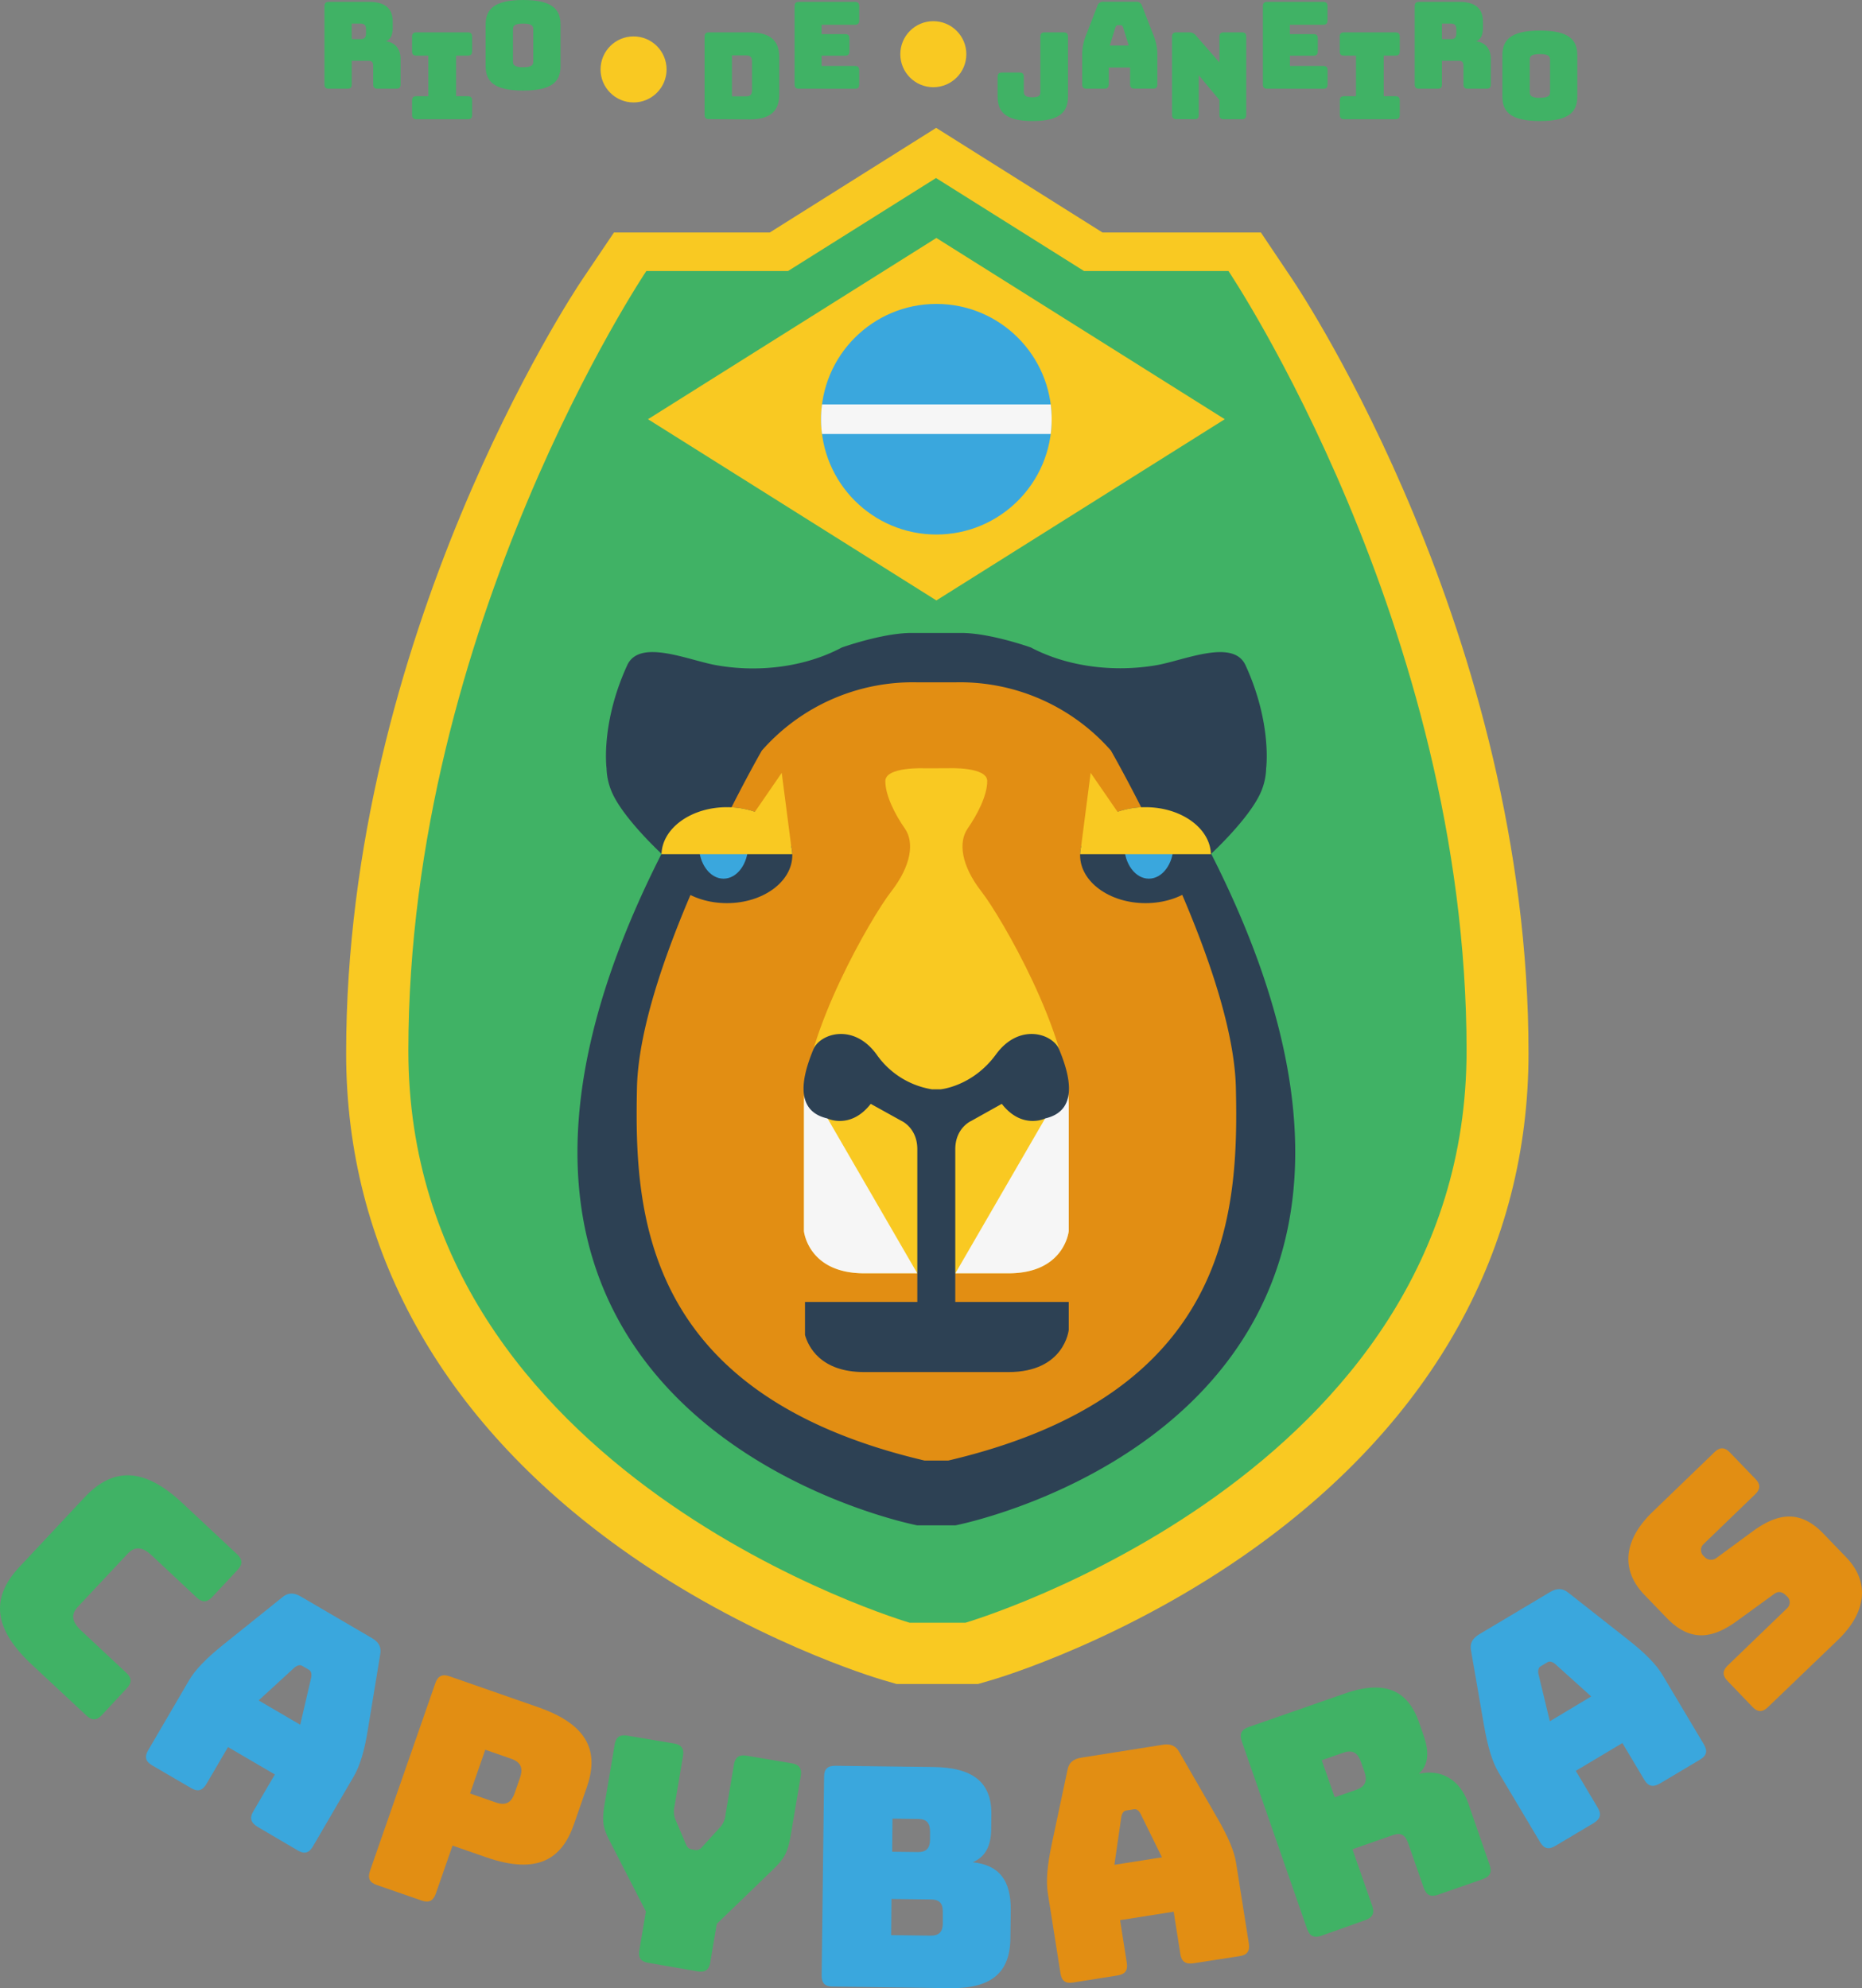 <svg xmlns="http://www.w3.org/2000/svg" id="Layer_1" width="525.697" height="561.283" data-name="Layer 1" version="1.1"><rect width="100%" height="100%" fill="#808080" stroke="none"/><defs id="defs4"><style id="style2">.cls-2{fill:#f9c922}.cls-3{fill:#40b265}.cls-4{fill:#2d4154}.cls-5{fill:#e28e13}.cls-6{fill:#f6f6f6}.cls-7{fill:#3aa7dd}</style></defs><path id="path8" d="m364.914 78.93-8.93-13.3h-44.73l-46.95-29.53-46.96 29.53h-44l-8.97 13.3c-2.72 4-66.65 100.62-66.65 218.43 0 55.08 26.76 103.38 77.37 139.68 36.16 25.93 72.37 36.71 73.89 37.16l4.15 1.21h23l4.14-1.21c1.53-.45 37.74-11.23 73.9-37.16 50.61-36.3 77.37-84.6 77.37-139.68.03-117.81-63.9-214.38-66.63-218.43z" class="cls-2" style="fill:#f9c922"/><path id="path10" d="M346.834 76.52h-40.77l-41.8-26.26-41.79 26.26h-40s-67.18 100.05-67.18 220.11c0 120.06 141.54 161.49 141.54 161.49h15.72s141.5-41.44 141.5-161.5-67.22-220.1-67.22-220.1z" class="cls-3" style="fill:#40b265"/><path id="path12" d="M269.724 430.63s153.48-29.55 72.23-189.6c0 0 10.67-9.85 13.95-17.23a18.16 18.16 0 0 0 1.57-6.93s1.7-12.67-5.83-29.07c-3.5-7.61-17.3-1.36-25.17 0-11.66 2-24.85.58-35.41-5 0 0-11.49-4.11-19.7-4.11h-14c-8.21 0-19.7 4.11-19.7 4.11-10.56 5.63-23.75 7.09-35.41 5-7.87-1.37-21.67-7.62-25.17 0-7.53 16.4-5.84 29.07-5.84 29.07a18.37 18.37 0 0 0 1.58 6.93c3.28 7.38 13.95 17.23 13.95 17.23-81.27 160.04 72.21 189.6 72.21 189.6z" class="cls-4" style="fill:#2d4154"/><path id="path14" d="M267.724 412.33c79.67-18.71 82-69.94 81.2-105.24-.8-35.3-35.29-95.21-35.29-95.21a56.73 56.73 0 0 0-43.91-19.25h-10.74a56.73 56.73 0 0 0-43.91 19.28s-34.47 59.89-35.24 95.18c-.77 35.29 1.53 86.53 81.2 105.24z" class="cls-5" style="fill:#e28e13"/><path id="path16" d="M267.724 216.88s11-.48 11 3.62-2.82 9.51-5.51 13.38c-2.69 3.87-1.88 10.42 3.87 17.81 5.75 7.39 24.65 40.22 24.65 59.94v35.94s-1.18 11.9-17 11.9h-40.76c-15.82 0-17-11.9-17-11.9v-35.94c0-19.7 18.88-52.53 24.62-59.92 5.74-7.39 6.57-13.95 3.87-17.81-2.7-3.86-5.51-9.27-5.51-13.38 0-4.11 11-3.62 11-3.62" class="cls-2" style="fill:#f9c922"/><path id="path18" d="M226.974 311.63v35.94s1.18 11.9 17 11.9h15l-31.44-54.27a41.09 41.09 0 0 0-.56 6.43z" class="cls-6" style="fill:#f6f6f6"/><path id="path20" d="M301.734 311.63v35.94s-1.18 11.9-17 11.9h-15l31.44-54.27a41.09 41.09 0 0 1 .56 6.43z" class="cls-6" style="fill:#f6f6f6"/><path id="path22" d="M258.984 375.86v-51.43c0-6.05-4.49-8-4.49-8l-8.66-4.8c-5.75 7.38-12.31 4.1-12.31 4.1-10.67-2.46-5.75-14.77-3.95-19.35 1.8-4.58 11.33-7.73 17.9 1.29a23.66 23.66 0 0 0 15.59 9.85h2.54s9-.82 15.59-9.85 16.1-5.86 17.9-1.29c1.8 4.57 6.72 16.89-3.95 19.35 0 0-6.56 3.28-12.31-4.1l-8.64 4.83s-4.49 1.94-4.49 8v51.43" class="cls-4" style="fill:#2d4154"/><path id="path24" d="M227.274 367.56v9.32c.89 3.16 4.29 10.47 16.7 10.47h40.76c15.82 0 17-11.89 17-11.89v-7.9z" class="cls-4" style="fill:#2d4154"/><ellipse id="ellipse26" cx="205.224" cy="241.43" class="cls-4" rx="18.47" ry="13.54" style="fill:#2d4154"/><ellipse id="ellipse28" cx="204.274" cy="238.62" class="cls-7" rx="6.95" ry="9.44" style="fill:#3aa7dd"/><path id="path30" d="m223.414 239.12-2.71-20.94-7.57 11a24.25 24.25 0 0 0-7.91-1.3c-10.08 0-18.26 5.92-18.46 13.27h36.92a10 10 0 0 0-.27-2.03z" class="cls-2" style="fill:#f9c922"/><ellipse id="ellipse32" cx="323.414" cy="241.43" class="cls-4" rx="18.47" ry="13.54" style="fill:#2d4154"/><ellipse id="ellipse34" cx="324.354" cy="238.62" class="cls-7" rx="6.95" ry="9.44" style="fill:#3aa7dd"/><path id="path36" d="m305.214 239.12 2.71-20.94 7.58 11a24.25 24.25 0 0 1 7.91-1.3c10.08 0 18.26 5.92 18.46 13.27h-36.92a10.75 10.75 0 0 1 .26-2.03z" class="cls-2" style="fill:#f9c922"/><path id="polygon38" d="m220.11 137.72 81.42-51.17 81.42 51.17-81.42 51.16z" class="cls-2" style="fill:#f9c922" transform="translate(-37.166 -19.37)"/><circle id="circle40" cx="264.364" cy="118.35" r="32.55" class="cls-7" style="fill:#3aa7dd"/><path id="path42" d="M296.914 118.35a33.86 33.86 0 0 0-.27-4.18h-64.56a31.27 31.27 0 0 0 0 8.35h64.56a33.7 33.7 0 0 0 .27-4.17z" class="cls-6" style="fill:#f6f6f6"/><path id="path44" d="M92.834 25.05c-.85 0-1.23-.37-1.23-1.22V1.76c0-.85.38-1.23 1.23-1.23h11.34c5.11 0 6.71 2.32 6.71 5.69v1.57c0 1.9-.48 3.27-1.91 3.88 2.49.27 4.12 2.08 4.12 4.94v7.22c0 .85-.37 1.22-1.22 1.22h-5.28c-.86 0-1.23-.37-1.23-1.22v-5.2c0-1-.34-1.47-1.29-1.47h-4.77v6.67c0 .85-.38 1.22-1.23 1.22zm6.47-14h2.53c1.2 0 1.5-.68 1.5-1.6V8.26c0-.92-.3-1.6-1.5-1.6h-2.55z" class="cls-3" style="fill:#40b265"/><path id="path46" d="M116.334 32.44v-4.06c0-.85.37-1.22 1.22-1.22h3.38V15.71h-3.38c-.85 0-1.22-.37-1.22-1.22v-4.12c0-.86.37-1.23 1.22-1.23h14.51c.85 0 1.23.37 1.23 1.23v4.12c0 .85-.38 1.22-1.23 1.22h-3.3v11.45h3.3c.85 0 1.23.37 1.23 1.22v4.06c0 .85-.38 1.22-1.23 1.22h-14.51c-.85-.03-1.22-.37-1.22-1.22z" class="cls-3" style="fill:#40b265"/><path id="path48" d="M147.694 25.57c-8.51 0-10.59-2.8-10.59-6.95V7c0-4.15 2.08-7 10.59-7s10.56 2.83 10.56 7v11.63c0 4.14-2.04 6.94-10.56 6.94zm0-6.58c2.49 0 2.86-.68 2.86-1.6V8.23c0-.89-.37-1.57-2.86-1.57-2.49 0-2.86.68-2.86 1.57v9.16c0 .92.41 1.6 2.86 1.6z" class="cls-3" style="fill:#40b265"/><path id="path50" d="M200.154 33.63c-.85 0-1.23-.37-1.23-1.22V10.37c0-.86.38-1.23 1.23-1.23h11.47c5.73 0 8.38 2.21 8.38 7v10.57c0 4.74-2.65 7-8.38 7zm6.5-6.44h4.06c1.09 0 1.6-.51 1.6-1.66v-8.25c0-1.12-.51-1.63-1.6-1.63h-4.06z" class="cls-3" style="fill:#40b265"/><path id="path52" d="M225.554 25.05c-.85 0-1.22-.37-1.22-1.22V1.76c0-.85.37-1.23 1.22-1.23h15.8c.86 0 1.23.38 1.23 1.23v4c0 .86-.37 1.23-1.23 1.23h-9.4v2.64h6.65c.85 0 1.22.38 1.22 1.23v3.64c0 .85-.37 1.23-1.22 1.23h-6.65v2.9h9.4c.86 0 1.23.37 1.23 1.22v4c0 .85-.37 1.22-1.23 1.22z" class="cls-3" style="fill:#40b265"/><path id="path54" d="M291.534 34.17c-7.94 0-9.88-2.79-9.88-6.95v-5.51c0-.89.38-1.23 1.23-1.23h4.95c.85 0 1.22.34 1.22 1.23v4.15c0 .92.31 1.6 2.42 1.6s2.25-.68 2.25-1.6V10.37c0-.86.37-1.23 1.22-1.23h5.35c.85 0 1.23.37 1.23 1.23v16.85c-.01 4.16-1.99 6.95-9.99 6.95z" class="cls-3" style="fill:#40b265"/><path id="path56" d="M311.764 25.05h-5c-.85 0-1.23-.37-1.23-1.22v-9a15.8 15.8 0 0 1 1.3-5.44l3-7.76a1.61 1.61 0 0 1 1.74-1.13h9.16a1.59 1.59 0 0 1 1.69 1.13l3 7.73a15.8 15.8 0 0 1 1.33 5.45v9c0 .85-.38 1.22-1.23 1.22h-5.14c-.92 0-1.33-.37-1.33-1.22v-4.75h-6v4.77c-.07.85-.44 1.22-1.29 1.22zm1.56-12.19h5.35l-1.6-5.17c-.17-.41-.38-.58-.65-.58h-.85c-.27 0-.48.17-.65.58z" class="cls-3" style="fill:#40b265"/><path id="path58" d="M332.124 33.63c-.85 0-1.23-.37-1.23-1.22V10.37c0-.86.38-1.23 1.23-1.23h3.54a2.32 2.32 0 0 1 2 .92l6.62 7.57v-7.26c0-.86.37-1.23 1.22-1.23h5.11c.85 0 1.23.37 1.23 1.23v22.07c0 .85-.38 1.22-1.23 1.22h-5.11c-.85 0-1.22-.37-1.22-1.22v-4.19l-5.83-7v11.19c0 .85-.37 1.22-1.22 1.22z" class="cls-3" style="fill:#40b265"/><path id="path60" d="M357.764 25.05c-.85 0-1.22-.37-1.22-1.22V1.76c0-.85.37-1.23 1.22-1.23h15.8c.86 0 1.23.38 1.23 1.23v4c0 .86-.37 1.23-1.23 1.23h-9.4v2.64h6.67c.85 0 1.22.38 1.22 1.23v3.64c0 .85-.37 1.23-1.22 1.23h-6.65v2.9h9.4c.86 0 1.23.37 1.23 1.22v4c0 .85-.37 1.22-1.23 1.22z" class="cls-3" style="fill:#40b265"/><path id="path62" d="M378.264 32.44v-4.06c0-.85.37-1.22 1.23-1.22h3.34V15.71h-3.37c-.86 0-1.23-.37-1.23-1.22v-4.12c0-.86.37-1.23 1.23-1.23h14.5c.86 0 1.23.37 1.23 1.23v4.12c0 .85-.37 1.22-1.23 1.22h-3.3v11.45h3.3c.86 0 1.23.37 1.23 1.22v4.06c0 .85-.37 1.22-1.23 1.22h-14.5c-.83-.03-1.2-.37-1.2-1.22z" class="cls-3" style="fill:#40b265"/><path id="path64" d="M400.634 25.05c-.85 0-1.22-.37-1.22-1.22V1.76c0-.85.37-1.23 1.22-1.23h11.34c5.11 0 6.71 2.32 6.71 5.69v1.57c0 1.9-.47 3.27-1.9 3.88 2.48.27 4.12 2.08 4.12 4.94v7.22c0 .85-.38 1.22-1.23 1.22h-5.28c-.85 0-1.22-.37-1.22-1.22v-5.2c0-1-.34-1.47-1.3-1.47h-4.77v6.67c0 .85-.37 1.22-1.22 1.22zm6.47-14h2.56c1.19 0 1.5-.68 1.5-1.6V8.26c0-.92-.31-1.6-1.5-1.6h-2.56z" class="cls-3" style="fill:#40b265"/><path id="path66" d="M434.754 34.17c-8.51 0-10.59-2.79-10.59-6.95V15.63c0-4.15 2.08-7 10.59-7s10.56 2.83 10.56 7v11.59c0 4.16-2.04 6.95-10.56 6.95zm0-6.57c2.49 0 2.87-.68 2.87-1.6v-9.16c0-.89-.38-1.57-2.87-1.57s-2.86.68-2.86 1.57V26c0 .92.41 1.63 2.86 1.63z" class="cls-3" style="fill:#40b265"/><circle id="circle68" cx="178.874" cy="19.6" r="9.32" class="cls-2" style="fill:#f9c922"/><circle id="circle70" cx="263.504" cy="15.3" r="9.32" class="cls-2" style="fill:#f9c922"/><path id="path72" d="M8.914 469.87c-10.62-9.93-11.71-18.66-3.49-27.44l18.41-19.67c8.28-8.85 17.06-8.34 27.68 1.59l15.42 14.43c1.58 1.48 1.63 2.83.15 4.41l-7.16 7.65c-1.48 1.58-2.82 1.62-4.4.15l-12.69-11.89c-2.65-2.49-4.8-2.6-6.81-.45l-14.11 15.05c-1.95 2.08-1.64 4.16 1 6.64l12.72 11.89c1.59 1.48 1.63 2.82.15 4.4l-7 7.53c-1.48 1.58-2.82 1.62-4.4.14z" class="cls-3" style="fill:#40b265"/><path id="path74" d="m53.954 504.8-11-6.42c-1.87-1.09-2.21-2.39-1.12-4.26l11.53-19.73c1.75-3 4.83-6.21 9.9-10.26l16.41-13.17c1.61-1.37 3.24-1.42 5.26-.24l20.1 11.75c1.95 1.13 2.71 2.58 2.3 4.65l-3.41 20.76c-1 6.41-2.32 10.67-4.07 13.66l-11.52 19.74c-1.09 1.87-2.4 2.21-4.27 1.12l-11.23-6.6c-2-1.17-2.44-2.52-1.35-4.39l6.12-10.46-13.23-7.73-6.12 10.46c-1.13 1.87-2.42 2.21-4.3 1.12zm19.07-24.75 11.74 6.86 3.12-13.42c.15-1.11-.08-1.75-.68-2.1l-1.87-1.09c-.6-.35-1.26-.24-2.16.44z" class="cls-7" style="fill:#3aa7dd"/><path id="path76" d="M106.384 532.16c-2.05-.71-2.63-1.92-1.92-4l18.45-53c.71-2 1.93-2.63 4-1.92l25 8.72c14.88 5.18 17.05 13.17 13.74 22.66l-3.64 10.46c-3.31 9.48-10 14.4-24.85 9.22l-9.4-3.27-4.74 13.6c-.72 2-1.93 2.62-4 1.91zm26.32-25.84 7.36 2.56c3.19 1.11 4.5-.54 5.24-2.67l1.51-4.33c.74-2.13.74-4.23-2.45-5.35l-7.36-2.56z" class="cls-5" style="fill:#e28e13"/><path id="path78" d="M183.064 554.13c-2.22-.38-2.91-1.46-2.55-3.59l1.84-10.91-10.11-19.7c-2.06-3.95-2.37-5.76-1.48-11l2.77-16.39c.36-2.13 1.45-2.91 3.59-2.55l13.14 2.21c2.14.36 2.92 1.46 2.56 3.59l-2.36 14a6.27 6.27 0 0 0 .16 3.72l2.89 6.81c.43 1.12.87 1.63 1.81 1.79l.85.15c.94.15 1.53-.19 2.3-1.11l5-5.48a6.18 6.18 0 0 0 1.37-3.46l2.36-14c.36-2.13 1.46-2.91 3.59-2.56l12.72 2.15c2.14.36 2.92 1.46 2.56 3.59l-2.77 16.39c-.89 5.29-1.86 6.88-5 9.95l-15.94 15.4-1.83 10.84c-.36 2.14-1.45 2.92-3.59 2.56z" class="cls-3" style="fill:#40b265"/><path id="path80" d="M235.054 560.83c-2.16 0-3.1-1-3.08-3.16l.69-56.09c0-2.16 1-3.1 3.16-3.08l27.61.34c11.34.14 16.57 4.36 16.46 13.45l-.05 4.15c-.06 4.85-1.75 7.86-5.23 9.29 7.44.78 10.85 5.07 10.75 13.55l-.1 8c-.12 9.7-5.46 14.14-17 14zm16.54-14.52 11.26.14c2.25 0 3.3-1.08 3.33-3.42v-3.38c0-2.33-1-3.39-3.25-3.41l-11.25-.14zm.29-23.54 7.36.09c2.25 0 3.3-1.09 3.33-3.42v-2.43c0-2.33-1-3.47-3.25-3.5l-7.35-.09z" class="cls-7" style="fill:#3aa7dd"/><path id="path82" d="m315.534 557.69-12.57 2c-2.14.34-3.22-.45-3.56-2.59l-3.57-22.59c-.54-3.42-.19-7.86 1.17-14.21l4.37-20.58c.37-2.07 1.61-3.15 3.91-3.51l23-3.64c2.23-.35 3.73.29 4.72 2.15l10.51 18.23c3.26 5.62 5 9.73 5.5 13.15l3.57 22.58c.33 2.13-.46 3.22-2.59 3.56l-12.92 2c-2.3.37-3.48-.41-3.82-2.55l-1.89-12-15.13 2.39 1.89 12c.34 2.18-.45 3.27-2.59 3.61zm-.91-31.23 13.43-2.12-6.08-12.37c-.59-1-1.17-1.3-1.85-1.19l-2.14.34c-.68.1-1.13.61-1.39 1.71z" class="cls-5" style="fill:#e28e13"/><path id="path84" d="M373.034 546.49c-2 .71-3.26.12-4-1.92l-18.45-53c-.71-2.05-.13-3.26 1.92-4l27.22-9.48c12.26-4.27 18 0 20.86 8l1.31 3.76c1.59 4.58 1.59 8.25-1.33 10.91 6.19-1.42 11.62 1.55 14 8.41l6 17.33c.71 2 .13 3.26-1.92 4l-12.67 4.41c-2 .71-3.25.13-4-1.92l-4.36-12.5c-.85-2.45-2-3.23-4.33-2.43l-11.45 4 5.59 16c.71 2 .12 3.26-1.92 4zm3.8-39.09 6.13-2.14c2.86-1 3-2.89 2.26-5.09l-1-2.78c-.77-2.21-2.07-3.59-4.93-2.59l-6.13 2.13z" class="cls-3" style="fill:#40b265"/><path id="path86" d="m450.014 514.63-10.93 6.51c-1.86 1.11-3.16.78-4.27-1.08l-11.7-19.63c-1.77-3-3.1-7.22-4.19-13.62l-3.59-20.73c-.43-2.07.32-3.52 2.32-4.72l20-11.92c1.94-1.15 3.57-1.12 5.19.24l16.52 13c5.12 4 8.22 7.19 10 10.16l11.7 19.63c1.1 1.86.77 3.17-1.08 4.28l-11.23 6.69c-2 1.2-3.39.91-4.5-.95l-6.2-10.41-13.16 7.85 6.2 10.41c1.11 1.83.74 3.14-1.08 4.29zm-12.45-28.7 11.68-7-10.23-9.22c-.91-.67-1.58-.77-2.17-.42l-1.86 1.11c-.59.36-.82 1-.66 2.11z" class="cls-7" style="fill:#3aa7dd"/><path id="path88" d="M499.154 481.93c-1.56 1.5-2.9 1.48-4.41-.08l-7-7.29c-1.5-1.56-1.47-2.9.08-4.41l16.77-16.16a2.26 2.26 0 0 0-.13-3.37c-1.38-1.43-2.48-1.45-3.66-.56l-10.61 7.71c-6.7 4.78-12.9 5.95-19.63-1l-6.31-6.54c-6.85-7.11-5.78-15.6 2.32-23.41l17.45-16.83c1.55-1.5 2.9-1.47 4.4.08l7.15 7.42c1.51 1.56 1.48 2.9-.08 4.41l-14.51 14a2.3 2.3 0 0 0 .12 3.49 2.54 2.54 0 0 0 3.6.37l10.49-7.71c6.7-4.77 13-6 19.69 1l6.31 6.55c6.86 7.1 5.72 15.65-2.32 23.4z" class="cls-5" style="fill:#e28e13"/></svg>